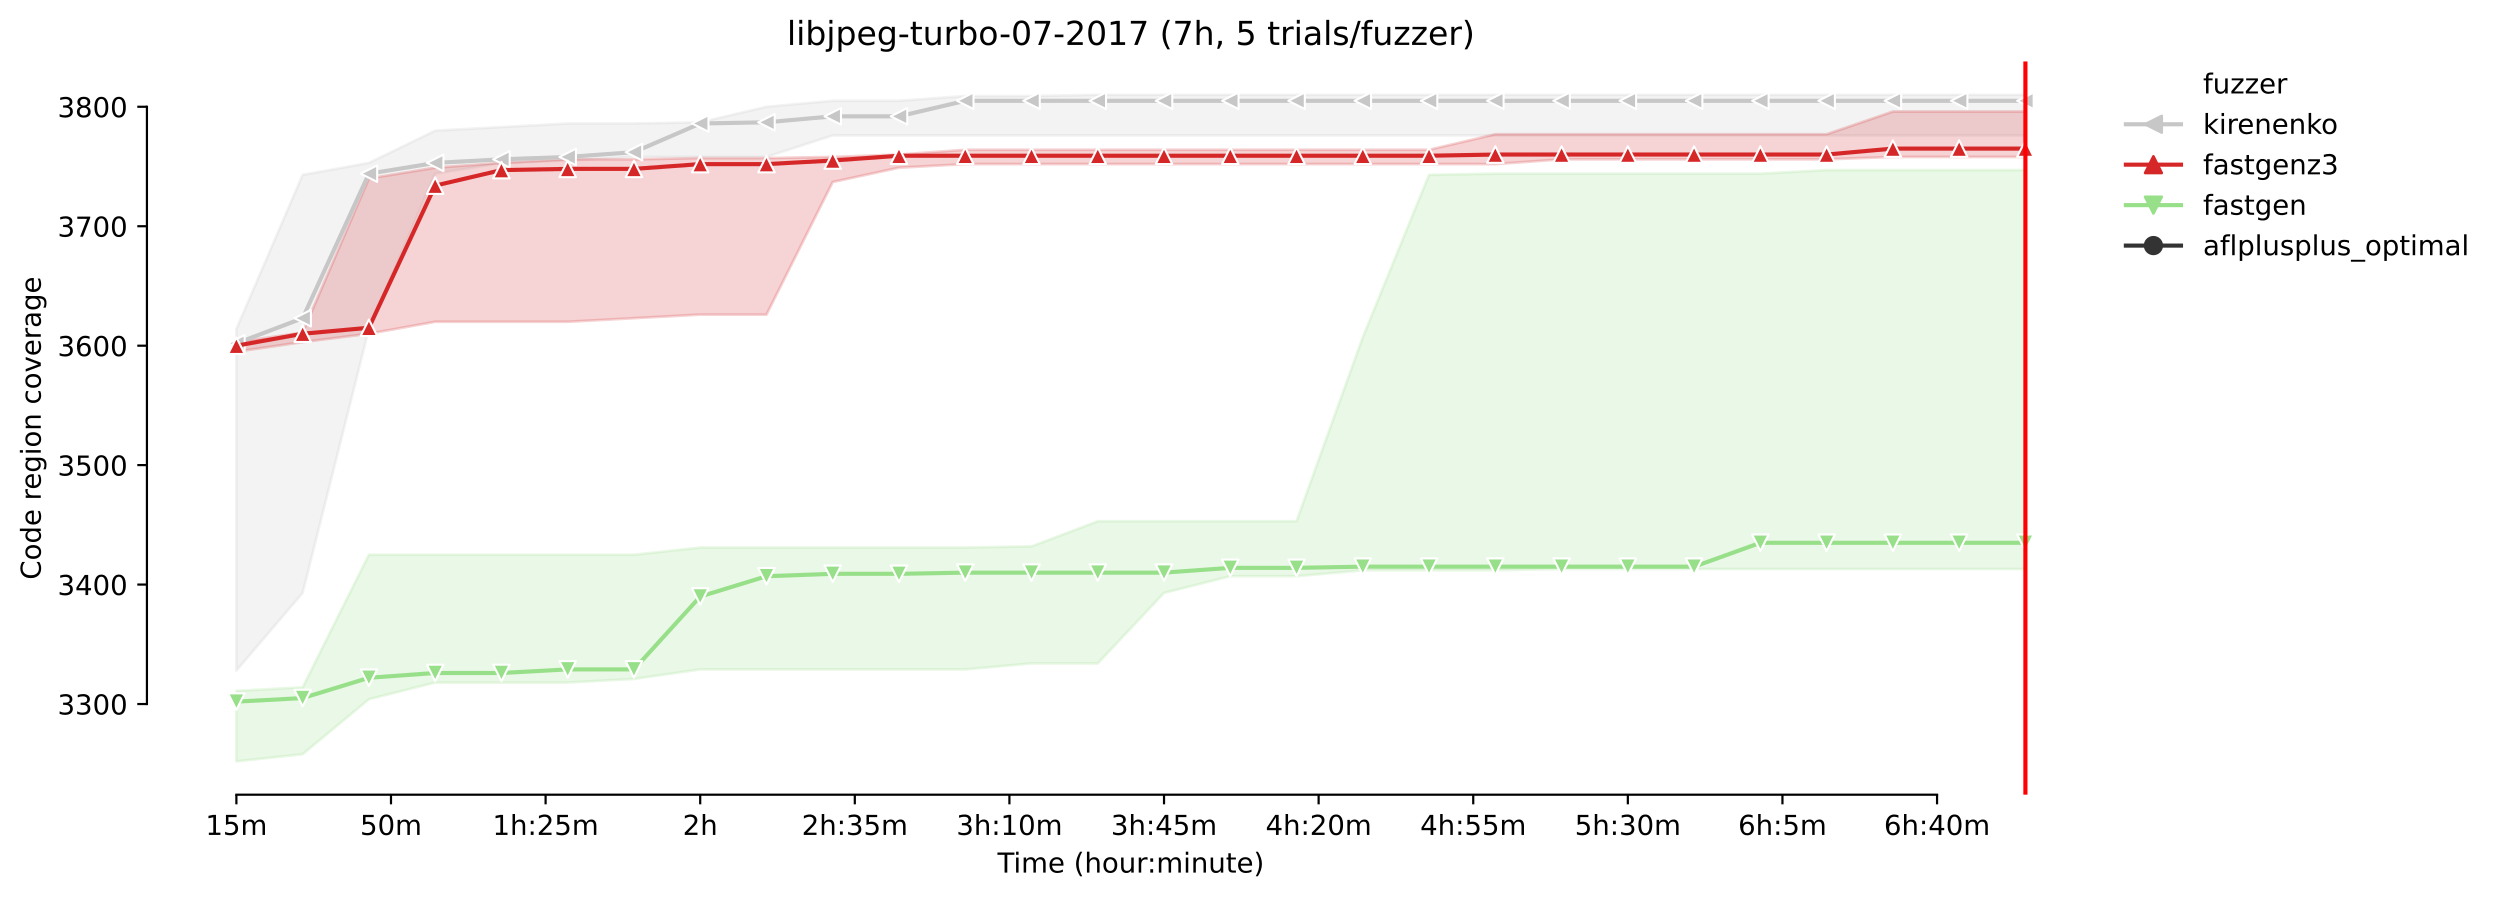 <?xml version="1.0" encoding="utf-8" standalone="no"?>
<!DOCTYPE svg PUBLIC "-//W3C//DTD SVG 1.1//EN"
  "http://www.w3.org/Graphics/SVG/1.1/DTD/svg11.dtd">
<!-- Created with matplotlib (https://matplotlib.org/) -->
<svg height="325.986pt" version="1.1" viewBox="0 0 907.354 325.986" width="907.354pt" xmlns="http://www.w3.org/2000/svg" xmlns:xlink="http://www.w3.org/1999/xlink">
 <defs>
  <style type="text/css">*{stroke-linecap:butt;stroke-linejoin:round;}</style>
 </defs>
 <g id="figure_1">
  <g id="patch_1">
   <path d="M 0 325.986 
L 907.354 325.986 
L 907.354 0 
L 0 0 
z
" style="fill:#ffffff;"/>
  </g>
  <g id="axes_1">
   <g id="patch_2">
    <path d="M 53.328 288.43 
L 767.568 288.43 
L 767.568 22.318 
L 53.328 22.318 
z
" style="fill:#ffffff;"/>
   </g>
   <g id="PolyCollection_1">
    <defs>
     <path d="M 85.794 -206.597 
L 85.794 -82.602 
L 109.842 -110.783 
L 133.891 -206.597 
L 157.939 -262.958 
L 181.988 -266.86 
L 206.036 -267.727 
L 230.084 -269.028 
L 254.133 -269.028 
L 278.181 -269.028 
L 302.23 -276.832 
L 326.278 -276.832 
L 350.327 -276.832 
L 374.375 -276.832 
L 398.424 -276.832 
L 422.472 -276.832 
L 446.521 -276.832 
L 470.569 -276.832 
L 494.618 -276.832 
L 518.666 -276.832 
L 542.715 -276.832 
L 566.763 -276.832 
L 590.812 -276.832 
L 614.86 -276.832 
L 638.909 -276.832 
L 662.957 -276.832 
L 687.006 -276.832 
L 711.054 -276.832 
L 735.103 -276.832 
L 735.103 -291.572 
L 735.103 -291.572 
L 711.054 -291.572 
L 687.006 -291.572 
L 662.957 -291.572 
L 638.909 -291.572 
L 614.86 -291.572 
L 590.812 -291.572 
L 566.763 -291.572 
L 542.715 -291.572 
L 518.666 -291.572 
L 494.618 -291.572 
L 470.569 -291.572 
L 446.521 -291.572 
L 422.472 -291.572 
L 398.424 -291.572 
L 374.375 -291.139 
L 350.327 -291.139 
L 326.278 -289.405 
L 302.23 -289.405 
L 278.181 -287.237 
L 254.133 -281.601 
L 230.084 -281.167 
L 206.036 -281.167 
L 181.988 -279.866 
L 157.939 -278.566 
L 133.891 -266.86 
L 109.842 -262.525 
L 85.794 -206.597 
z
" id="mdf76fdddef" style="stroke:#c7c7c7;stroke-opacity:0.2;"/>
    </defs>
    <g clip-path="url(#pbef07faf6e)">
     <use style="fill:#c7c7c7;fill-opacity:0.2;stroke:#c7c7c7;stroke-opacity:0.2;" x="0" xlink:href="#mdf76fdddef" y="325.986"/>
    </g>
   </g>
   <g id="PolyCollection_2">
    <defs>
     <path d="M 85.794 -201.828 
L 85.794 -198.359 
L 109.842 -201.828 
L 133.891 -204.863 
L 157.939 -209.198 
L 181.988 -209.198 
L 206.036 -209.198 
L 230.084 -210.499 
L 254.133 -211.799 
L 278.181 -211.799 
L 302.23 -259.923 
L 326.278 -265.126 
L 350.327 -266.426 
L 374.375 -266.426 
L 398.424 -266.426 
L 422.472 -266.426 
L 446.521 -266.426 
L 470.569 -266.426 
L 494.618 -266.426 
L 518.666 -266.426 
L 542.715 -266.426 
L 566.763 -268.161 
L 590.812 -268.161 
L 614.86 -268.161 
L 638.909 -268.161 
L 662.957 -268.161 
L 687.006 -269.028 
L 711.054 -269.028 
L 735.103 -269.028 
L 735.103 -285.503 
L 735.103 -285.503 
L 711.054 -285.503 
L 687.006 -285.503 
L 662.957 -277.265 
L 638.909 -277.265 
L 614.86 -277.265 
L 590.812 -277.265 
L 566.763 -277.265 
L 542.715 -277.265 
L 518.666 -271.629 
L 494.618 -271.629 
L 470.569 -271.629 
L 446.521 -271.629 
L 422.472 -271.629 
L 398.424 -271.629 
L 374.375 -271.629 
L 350.327 -271.629 
L 326.278 -269.895 
L 302.23 -269.028 
L 278.181 -268.594 
L 254.133 -268.594 
L 230.084 -268.161 
L 206.036 -268.161 
L 181.988 -266.86 
L 157.939 -265.126 
L 133.891 -261.224 
L 109.842 -205.296 
L 85.794 -201.828 
z
" id="mc3b54c37de" style="stroke:#d62728;stroke-opacity:0.2;"/>
    </defs>
    <g clip-path="url(#pbef07faf6e)">
     <use style="fill:#d62728;fill-opacity:0.2;stroke:#d62728;stroke-opacity:0.2;" x="0" xlink:href="#mc3b54c37de" y="325.986"/>
    </g>
   </g>
   <g id="PolyCollection_3">
    <defs>
     <path d="M 85.794 -75.232 
L 85.794 -49.652 
L 109.842 -52.254 
L 133.891 -72.197 
L 157.939 -78.266 
L 181.988 -78.266 
L 206.036 -78.266 
L 230.084 -79.567 
L 254.133 -83.035 
L 278.181 -83.035 
L 302.23 -83.035 
L 326.278 -83.035 
L 350.327 -83.035 
L 374.375 -85.203 
L 398.424 -85.203 
L 422.472 -110.783 
L 446.521 -116.852 
L 470.569 -116.852 
L 494.618 -119.02 
L 518.666 -119.02 
L 542.715 -119.02 
L 566.763 -119.454 
L 590.812 -119.454 
L 614.86 -119.454 
L 638.909 -119.454 
L 662.957 -119.454 
L 687.006 -119.454 
L 711.054 -119.454 
L 735.103 -119.454 
L 735.103 -264.259 
L 735.103 -264.259 
L 711.054 -264.259 
L 687.006 -264.259 
L 662.957 -264.259 
L 638.909 -262.958 
L 614.86 -262.958 
L 590.812 -262.958 
L 566.763 -262.958 
L 542.715 -262.958 
L 518.666 -262.525 
L 494.618 -203.562 
L 470.569 -136.795 
L 446.521 -136.795 
L 422.472 -136.795 
L 398.424 -136.795 
L 374.375 -127.691 
L 350.327 -127.257 
L 326.278 -127.257 
L 302.23 -127.257 
L 278.181 -127.257 
L 254.133 -127.257 
L 230.084 -124.656 
L 206.036 -124.656 
L 181.988 -124.656 
L 157.939 -124.656 
L 133.891 -124.656 
L 109.842 -76.532 
L 85.794 -75.232 
z
" id="m6118da7857" style="stroke:#98df8a;stroke-opacity:0.2;"/>
    </defs>
    <g clip-path="url(#pbef07faf6e)">
     <use style="fill:#98df8a;fill-opacity:0.2;stroke:#98df8a;stroke-opacity:0.2;" x="0" xlink:href="#m6118da7857" y="325.986"/>
    </g>
   </g>
   <g id="matplotlib.axis_1">
    <g id="xtick_1">
     <g id="line2d_1">
      <defs>
       <path d="M 0 0 
L 0 3.5 
" id="m6e74e47eed" style="stroke:#000000;stroke-width:0.8;"/>
      </defs>
      <g>
       <use style="stroke:#000000;stroke-width:0.8;" x="85.794" xlink:href="#m6e74e47eed" y="288.43"/>
      </g>
     </g>
     <g id="text_1">
      <!-- 15m -->
      <g transform="translate(74.561 303.029)scale(0.1 -0.1)">
       <defs>
        <path d="M 12.406 8.297 
L 28.516 8.297 
L 28.516 63.922 
L 10.984 60.406 
L 10.984 69.391 
L 28.422 72.906 
L 38.281 72.906 
L 38.281 8.297 
L 54.391 8.297 
L 54.391 0 
L 12.406 0 
z
" id="DejaVuSans-49"/>
        <path d="M 10.797 72.906 
L 49.516 72.906 
L 49.516 64.594 
L 19.828 64.594 
L 19.828 46.734 
Q 21.969 47.469 24.109 47.828 
Q 26.266 48.188 28.422 48.188 
Q 40.625 48.188 47.75 41.5 
Q 54.891 34.812 54.891 23.391 
Q 54.891 11.625 47.562 5.094 
Q 40.234 -1.422 26.906 -1.422 
Q 22.312 -1.422 17.547 -0.641 
Q 12.797 0.141 7.719 1.703 
L 7.719 11.625 
Q 12.109 9.234 16.797 8.062 
Q 21.484 6.891 26.703 6.891 
Q 35.156 6.891 40.078 11.328 
Q 45.016 15.766 45.016 23.391 
Q 45.016 31 40.078 35.438 
Q 35.156 39.891 26.703 39.891 
Q 22.75 39.891 18.812 39.016 
Q 14.891 38.141 10.797 36.281 
z
" id="DejaVuSans-53"/>
        <path d="M 52 44.188 
Q 55.375 50.25 60.062 53.125 
Q 64.75 56 71.094 56 
Q 79.641 56 84.281 50.016 
Q 88.922 44.047 88.922 33.016 
L 88.922 0 
L 79.891 0 
L 79.891 32.719 
Q 79.891 40.578 77.094 44.375 
Q 74.312 48.188 68.609 48.188 
Q 61.625 48.188 57.562 43.547 
Q 53.516 38.922 53.516 30.906 
L 53.516 0 
L 44.484 0 
L 44.484 32.719 
Q 44.484 40.625 41.703 44.406 
Q 38.922 48.188 33.109 48.188 
Q 26.219 48.188 22.156 43.531 
Q 18.109 38.875 18.109 30.906 
L 18.109 0 
L 9.078 0 
L 9.078 54.688 
L 18.109 54.688 
L 18.109 46.188 
Q 21.188 51.219 25.484 53.609 
Q 29.781 56 35.688 56 
Q 41.656 56 45.828 52.969 
Q 50 49.953 52 44.188 
z
" id="DejaVuSans-109"/>
       </defs>
       <use xlink:href="#DejaVuSans-49"/>
       <use x="63.623" xlink:href="#DejaVuSans-53"/>
       <use x="127.246" xlink:href="#DejaVuSans-109"/>
      </g>
     </g>
    </g>
    <g id="xtick_2">
     <g id="line2d_2">
      <g>
       <use style="stroke:#000000;stroke-width:0.8;" x="141.907" xlink:href="#m6e74e47eed" y="288.43"/>
      </g>
     </g>
     <g id="text_2">
      <!-- 50m -->
      <g transform="translate(130.674 303.029)scale(0.1 -0.1)">
       <defs>
        <path d="M 31.781 66.406 
Q 24.172 66.406 20.328 58.906 
Q 16.5 51.422 16.5 36.375 
Q 16.5 21.391 20.328 13.891 
Q 24.172 6.391 31.781 6.391 
Q 39.453 6.391 43.281 13.891 
Q 47.125 21.391 47.125 36.375 
Q 47.125 51.422 43.281 58.906 
Q 39.453 66.406 31.781 66.406 
z
M 31.781 74.219 
Q 44.047 74.219 50.516 64.516 
Q 56.984 54.828 56.984 36.375 
Q 56.984 17.969 50.516 8.266 
Q 44.047 -1.422 31.781 -1.422 
Q 19.531 -1.422 13.062 8.266 
Q 6.594 17.969 6.594 36.375 
Q 6.594 54.828 13.062 64.516 
Q 19.531 74.219 31.781 74.219 
z
" id="DejaVuSans-48"/>
       </defs>
       <use xlink:href="#DejaVuSans-53"/>
       <use x="63.623" xlink:href="#DejaVuSans-48"/>
       <use x="127.246" xlink:href="#DejaVuSans-109"/>
      </g>
     </g>
    </g>
    <g id="xtick_3">
     <g id="line2d_3">
      <g>
       <use style="stroke:#000000;stroke-width:0.8;" x="198.02" xlink:href="#m6e74e47eed" y="288.43"/>
      </g>
     </g>
     <g id="text_3">
      <!-- 1h:25m -->
      <g transform="translate(178.753 303.029)scale(0.1 -0.1)">
       <defs>
        <path d="M 54.891 33.016 
L 54.891 0 
L 45.906 0 
L 45.906 32.719 
Q 45.906 40.484 42.875 44.328 
Q 39.844 48.188 33.797 48.188 
Q 26.516 48.188 22.312 43.547 
Q 18.109 38.922 18.109 30.906 
L 18.109 0 
L 9.078 0 
L 9.078 75.984 
L 18.109 75.984 
L 18.109 46.188 
Q 21.344 51.125 25.703 53.562 
Q 30.078 56 35.797 56 
Q 45.219 56 50.047 50.172 
Q 54.891 44.344 54.891 33.016 
z
" id="DejaVuSans-104"/>
        <path d="M 11.719 12.406 
L 22.016 12.406 
L 22.016 0 
L 11.719 0 
z
M 11.719 51.703 
L 22.016 51.703 
L 22.016 39.312 
L 11.719 39.312 
z
" id="DejaVuSans-58"/>
        <path d="M 19.188 8.297 
L 53.609 8.297 
L 53.609 0 
L 7.328 0 
L 7.328 8.297 
Q 12.938 14.109 22.625 23.891 
Q 32.328 33.688 34.812 36.531 
Q 39.547 41.844 41.422 45.531 
Q 43.312 49.219 43.312 52.781 
Q 43.312 58.594 39.234 62.25 
Q 35.156 65.922 28.609 65.922 
Q 23.969 65.922 18.812 64.312 
Q 13.672 62.703 7.812 59.422 
L 7.812 69.391 
Q 13.766 71.781 18.938 73 
Q 24.125 74.219 28.422 74.219 
Q 39.75 74.219 46.484 68.547 
Q 53.219 62.891 53.219 53.422 
Q 53.219 48.922 51.531 44.891 
Q 49.859 40.875 45.406 35.406 
Q 44.188 33.984 37.641 27.219 
Q 31.109 20.453 19.188 8.297 
z
" id="DejaVuSans-50"/>
       </defs>
       <use xlink:href="#DejaVuSans-49"/>
       <use x="63.623" xlink:href="#DejaVuSans-104"/>
       <use x="127.002" xlink:href="#DejaVuSans-58"/>
       <use x="160.693" xlink:href="#DejaVuSans-50"/>
       <use x="224.316" xlink:href="#DejaVuSans-53"/>
       <use x="287.939" xlink:href="#DejaVuSans-109"/>
      </g>
     </g>
    </g>
    <g id="xtick_4">
     <g id="line2d_4">
      <g>
       <use style="stroke:#000000;stroke-width:0.8;" x="254.133" xlink:href="#m6e74e47eed" y="288.43"/>
      </g>
     </g>
     <g id="text_4">
      <!-- 2h -->
      <g transform="translate(247.783 303.029)scale(0.1 -0.1)">
       <use xlink:href="#DejaVuSans-50"/>
       <use x="63.623" xlink:href="#DejaVuSans-104"/>
      </g>
     </g>
    </g>
    <g id="xtick_5">
     <g id="line2d_5">
      <g>
       <use style="stroke:#000000;stroke-width:0.8;" x="310.246" xlink:href="#m6e74e47eed" y="288.43"/>
      </g>
     </g>
     <g id="text_5">
      <!-- 2h:35m -->
      <g transform="translate(290.979 303.029)scale(0.1 -0.1)">
       <defs>
        <path d="M 40.578 39.312 
Q 47.656 37.797 51.625 33 
Q 55.609 28.219 55.609 21.188 
Q 55.609 10.406 48.188 4.484 
Q 40.766 -1.422 27.094 -1.422 
Q 22.516 -1.422 17.656 -0.516 
Q 12.797 0.391 7.625 2.203 
L 7.625 11.719 
Q 11.719 9.328 16.594 8.109 
Q 21.484 6.891 26.812 6.891 
Q 36.078 6.891 40.938 10.547 
Q 45.797 14.203 45.797 21.188 
Q 45.797 27.641 41.281 31.266 
Q 36.766 34.906 28.719 34.906 
L 20.219 34.906 
L 20.219 43.016 
L 29.109 43.016 
Q 36.375 43.016 40.234 45.922 
Q 44.094 48.828 44.094 54.297 
Q 44.094 59.906 40.109 62.906 
Q 36.141 65.922 28.719 65.922 
Q 24.656 65.922 20.016 65.031 
Q 15.375 64.156 9.812 62.312 
L 9.812 71.094 
Q 15.438 72.656 20.344 73.438 
Q 25.25 74.219 29.594 74.219 
Q 40.828 74.219 47.359 69.109 
Q 53.906 64.016 53.906 55.328 
Q 53.906 49.266 50.438 45.094 
Q 46.969 40.922 40.578 39.312 
z
" id="DejaVuSans-51"/>
       </defs>
       <use xlink:href="#DejaVuSans-50"/>
       <use x="63.623" xlink:href="#DejaVuSans-104"/>
       <use x="127.002" xlink:href="#DejaVuSans-58"/>
       <use x="160.693" xlink:href="#DejaVuSans-51"/>
       <use x="224.316" xlink:href="#DejaVuSans-53"/>
       <use x="287.939" xlink:href="#DejaVuSans-109"/>
      </g>
     </g>
    </g>
    <g id="xtick_6">
     <g id="line2d_6">
      <g>
       <use style="stroke:#000000;stroke-width:0.8;" x="366.359" xlink:href="#m6e74e47eed" y="288.43"/>
      </g>
     </g>
     <g id="text_6">
      <!-- 3h:10m -->
      <g transform="translate(347.092 303.029)scale(0.1 -0.1)">
       <use xlink:href="#DejaVuSans-51"/>
       <use x="63.623" xlink:href="#DejaVuSans-104"/>
       <use x="127.002" xlink:href="#DejaVuSans-58"/>
       <use x="160.693" xlink:href="#DejaVuSans-49"/>
       <use x="224.316" xlink:href="#DejaVuSans-48"/>
       <use x="287.939" xlink:href="#DejaVuSans-109"/>
      </g>
     </g>
    </g>
    <g id="xtick_7">
     <g id="line2d_7">
      <g>
       <use style="stroke:#000000;stroke-width:0.8;" x="422.472" xlink:href="#m6e74e47eed" y="288.43"/>
      </g>
     </g>
     <g id="text_7">
      <!-- 3h:45m -->
      <g transform="translate(403.205 303.029)scale(0.1 -0.1)">
       <defs>
        <path d="M 37.797 64.312 
L 12.891 25.391 
L 37.797 25.391 
z
M 35.203 72.906 
L 47.609 72.906 
L 47.609 25.391 
L 58.016 25.391 
L 58.016 17.188 
L 47.609 17.188 
L 47.609 0 
L 37.797 0 
L 37.797 17.188 
L 4.891 17.188 
L 4.891 26.703 
z
" id="DejaVuSans-52"/>
       </defs>
       <use xlink:href="#DejaVuSans-51"/>
       <use x="63.623" xlink:href="#DejaVuSans-104"/>
       <use x="127.002" xlink:href="#DejaVuSans-58"/>
       <use x="160.693" xlink:href="#DejaVuSans-52"/>
       <use x="224.316" xlink:href="#DejaVuSans-53"/>
       <use x="287.939" xlink:href="#DejaVuSans-109"/>
      </g>
     </g>
    </g>
    <g id="xtick_8">
     <g id="line2d_8">
      <g>
       <use style="stroke:#000000;stroke-width:0.8;" x="478.585" xlink:href="#m6e74e47eed" y="288.43"/>
      </g>
     </g>
     <g id="text_8">
      <!-- 4h:20m -->
      <g transform="translate(459.318 303.029)scale(0.1 -0.1)">
       <use xlink:href="#DejaVuSans-52"/>
       <use x="63.623" xlink:href="#DejaVuSans-104"/>
       <use x="127.002" xlink:href="#DejaVuSans-58"/>
       <use x="160.693" xlink:href="#DejaVuSans-50"/>
       <use x="224.316" xlink:href="#DejaVuSans-48"/>
       <use x="287.939" xlink:href="#DejaVuSans-109"/>
      </g>
     </g>
    </g>
    <g id="xtick_9">
     <g id="line2d_9">
      <g>
       <use style="stroke:#000000;stroke-width:0.8;" x="534.699" xlink:href="#m6e74e47eed" y="288.43"/>
      </g>
     </g>
     <g id="text_9">
      <!-- 4h:55m -->
      <g transform="translate(515.431 303.029)scale(0.1 -0.1)">
       <use xlink:href="#DejaVuSans-52"/>
       <use x="63.623" xlink:href="#DejaVuSans-104"/>
       <use x="127.002" xlink:href="#DejaVuSans-58"/>
       <use x="160.693" xlink:href="#DejaVuSans-53"/>
       <use x="224.316" xlink:href="#DejaVuSans-53"/>
       <use x="287.939" xlink:href="#DejaVuSans-109"/>
      </g>
     </g>
    </g>
    <g id="xtick_10">
     <g id="line2d_10">
      <g>
       <use style="stroke:#000000;stroke-width:0.8;" x="590.812" xlink:href="#m6e74e47eed" y="288.43"/>
      </g>
     </g>
     <g id="text_10">
      <!-- 5h:30m -->
      <g transform="translate(571.545 303.029)scale(0.1 -0.1)">
       <use xlink:href="#DejaVuSans-53"/>
       <use x="63.623" xlink:href="#DejaVuSans-104"/>
       <use x="127.002" xlink:href="#DejaVuSans-58"/>
       <use x="160.693" xlink:href="#DejaVuSans-51"/>
       <use x="224.316" xlink:href="#DejaVuSans-48"/>
       <use x="287.939" xlink:href="#DejaVuSans-109"/>
      </g>
     </g>
    </g>
    <g id="xtick_11">
     <g id="line2d_11">
      <g>
       <use style="stroke:#000000;stroke-width:0.8;" x="646.925" xlink:href="#m6e74e47eed" y="288.43"/>
      </g>
     </g>
     <g id="text_11">
      <!-- 6h:5m -->
      <g transform="translate(630.839 303.029)scale(0.1 -0.1)">
       <defs>
        <path d="M 33.016 40.375 
Q 26.375 40.375 22.484 35.828 
Q 18.609 31.297 18.609 23.391 
Q 18.609 15.531 22.484 10.953 
Q 26.375 6.391 33.016 6.391 
Q 39.656 6.391 43.531 10.953 
Q 47.406 15.531 47.406 23.391 
Q 47.406 31.297 43.531 35.828 
Q 39.656 40.375 33.016 40.375 
z
M 52.594 71.297 
L 52.594 62.312 
Q 48.875 64.062 45.094 64.984 
Q 41.312 65.922 37.594 65.922 
Q 27.828 65.922 22.672 59.328 
Q 17.531 52.734 16.797 39.406 
Q 19.672 43.656 24.016 45.922 
Q 28.375 48.188 33.594 48.188 
Q 44.578 48.188 50.953 41.516 
Q 57.328 34.859 57.328 23.391 
Q 57.328 12.156 50.688 5.359 
Q 44.047 -1.422 33.016 -1.422 
Q 20.359 -1.422 13.672 8.266 
Q 6.984 17.969 6.984 36.375 
Q 6.984 53.656 15.188 63.938 
Q 23.391 74.219 37.203 74.219 
Q 40.922 74.219 44.703 73.484 
Q 48.484 72.75 52.594 71.297 
z
" id="DejaVuSans-54"/>
       </defs>
       <use xlink:href="#DejaVuSans-54"/>
       <use x="63.623" xlink:href="#DejaVuSans-104"/>
       <use x="127.002" xlink:href="#DejaVuSans-58"/>
       <use x="160.693" xlink:href="#DejaVuSans-53"/>
       <use x="224.316" xlink:href="#DejaVuSans-109"/>
      </g>
     </g>
    </g>
    <g id="xtick_12">
     <g id="line2d_12">
      <g>
       <use style="stroke:#000000;stroke-width:0.8;" x="703.038" xlink:href="#m6e74e47eed" y="288.43"/>
      </g>
     </g>
     <g id="text_12">
      <!-- 6h:40m -->
      <g transform="translate(683.771 303.029)scale(0.1 -0.1)">
       <use xlink:href="#DejaVuSans-54"/>
       <use x="63.623" xlink:href="#DejaVuSans-104"/>
       <use x="127.002" xlink:href="#DejaVuSans-58"/>
       <use x="160.693" xlink:href="#DejaVuSans-52"/>
       <use x="224.316" xlink:href="#DejaVuSans-48"/>
       <use x="287.939" xlink:href="#DejaVuSans-109"/>
      </g>
     </g>
    </g>
    <g id="text_13">
     <!-- Time (hour:minute) -->
     <g transform="translate(362.041 316.707)scale(0.1 -0.1)">
      <defs>
       <path d="M -0.297 72.906 
L 61.375 72.906 
L 61.375 64.594 
L 35.5 64.594 
L 35.5 0 
L 25.594 0 
L 25.594 64.594 
L -0.297 64.594 
z
" id="DejaVuSans-84"/>
       <path d="M 9.422 54.688 
L 18.406 54.688 
L 18.406 0 
L 9.422 0 
z
M 9.422 75.984 
L 18.406 75.984 
L 18.406 64.594 
L 9.422 64.594 
z
" id="DejaVuSans-105"/>
       <path d="M 56.203 29.594 
L 56.203 25.203 
L 14.891 25.203 
Q 15.484 15.922 20.484 11.062 
Q 25.484 6.203 34.422 6.203 
Q 39.594 6.203 44.453 7.469 
Q 49.312 8.734 54.109 11.281 
L 54.109 2.781 
Q 49.266 0.734 44.188 -0.344 
Q 39.109 -1.422 33.891 -1.422 
Q 20.797 -1.422 13.156 6.188 
Q 5.516 13.812 5.516 26.812 
Q 5.516 40.234 12.766 48.109 
Q 20.016 56 32.328 56 
Q 43.359 56 49.781 48.891 
Q 56.203 41.797 56.203 29.594 
z
M 47.219 32.234 
Q 47.125 39.594 43.094 43.984 
Q 39.062 48.391 32.422 48.391 
Q 24.906 48.391 20.391 44.141 
Q 15.875 39.891 15.188 32.172 
z
" id="DejaVuSans-101"/>
       <path id="DejaVuSans-32"/>
       <path d="M 31 75.875 
Q 24.469 64.656 21.281 53.656 
Q 18.109 42.672 18.109 31.391 
Q 18.109 20.125 21.312 9.062 
Q 24.516 -2 31 -13.188 
L 23.188 -13.188 
Q 15.875 -1.703 12.234 9.375 
Q 8.594 20.453 8.594 31.391 
Q 8.594 42.281 12.203 53.312 
Q 15.828 64.359 23.188 75.875 
z
" id="DejaVuSans-40"/>
       <path d="M 30.609 48.391 
Q 23.391 48.391 19.188 42.75 
Q 14.984 37.109 14.984 27.297 
Q 14.984 17.484 19.156 11.844 
Q 23.344 6.203 30.609 6.203 
Q 37.797 6.203 41.984 11.859 
Q 46.188 17.531 46.188 27.297 
Q 46.188 37.016 41.984 42.703 
Q 37.797 48.391 30.609 48.391 
z
M 30.609 56 
Q 42.328 56 49.016 48.375 
Q 55.719 40.766 55.719 27.297 
Q 55.719 13.875 49.016 6.219 
Q 42.328 -1.422 30.609 -1.422 
Q 18.844 -1.422 12.172 6.219 
Q 5.516 13.875 5.516 27.297 
Q 5.516 40.766 12.172 48.375 
Q 18.844 56 30.609 56 
z
" id="DejaVuSans-111"/>
       <path d="M 8.5 21.578 
L 8.5 54.688 
L 17.484 54.688 
L 17.484 21.922 
Q 17.484 14.156 20.5 10.266 
Q 23.531 6.391 29.594 6.391 
Q 36.859 6.391 41.078 11.031 
Q 45.312 15.672 45.312 23.688 
L 45.312 54.688 
L 54.297 54.688 
L 54.297 0 
L 45.312 0 
L 45.312 8.406 
Q 42.047 3.422 37.719 1 
Q 33.406 -1.422 27.688 -1.422 
Q 18.266 -1.422 13.375 4.438 
Q 8.5 10.297 8.5 21.578 
z
M 31.109 56 
z
" id="DejaVuSans-117"/>
       <path d="M 41.109 46.297 
Q 39.594 47.172 37.812 47.578 
Q 36.031 48 33.891 48 
Q 26.266 48 22.188 43.047 
Q 18.109 38.094 18.109 28.812 
L 18.109 0 
L 9.078 0 
L 9.078 54.688 
L 18.109 54.688 
L 18.109 46.188 
Q 20.953 51.172 25.484 53.578 
Q 30.031 56 36.531 56 
Q 37.453 56 38.578 55.875 
Q 39.703 55.766 41.062 55.516 
z
" id="DejaVuSans-114"/>
       <path d="M 54.891 33.016 
L 54.891 0 
L 45.906 0 
L 45.906 32.719 
Q 45.906 40.484 42.875 44.328 
Q 39.844 48.188 33.797 48.188 
Q 26.516 48.188 22.312 43.547 
Q 18.109 38.922 18.109 30.906 
L 18.109 0 
L 9.078 0 
L 9.078 54.688 
L 18.109 54.688 
L 18.109 46.188 
Q 21.344 51.125 25.703 53.562 
Q 30.078 56 35.797 56 
Q 45.219 56 50.047 50.172 
Q 54.891 44.344 54.891 33.016 
z
" id="DejaVuSans-110"/>
       <path d="M 18.312 70.219 
L 18.312 54.688 
L 36.812 54.688 
L 36.812 47.703 
L 18.312 47.703 
L 18.312 18.016 
Q 18.312 11.328 20.141 9.422 
Q 21.969 7.516 27.594 7.516 
L 36.812 7.516 
L 36.812 0 
L 27.594 0 
Q 17.188 0 13.234 3.875 
Q 9.281 7.766 9.281 18.016 
L 9.281 47.703 
L 2.688 47.703 
L 2.688 54.688 
L 9.281 54.688 
L 9.281 70.219 
z
" id="DejaVuSans-116"/>
       <path d="M 8.016 75.875 
L 15.828 75.875 
Q 23.141 64.359 26.781 53.312 
Q 30.422 42.281 30.422 31.391 
Q 30.422 20.453 26.781 9.375 
Q 23.141 -1.703 15.828 -13.188 
L 8.016 -13.188 
Q 14.5 -2 17.703 9.062 
Q 20.906 20.125 20.906 31.391 
Q 20.906 42.672 17.703 53.656 
Q 14.5 64.656 8.016 75.875 
z
" id="DejaVuSans-41"/>
      </defs>
      <use xlink:href="#DejaVuSans-84"/>
      <use x="57.959" xlink:href="#DejaVuSans-105"/>
      <use x="85.742" xlink:href="#DejaVuSans-109"/>
      <use x="183.154" xlink:href="#DejaVuSans-101"/>
      <use x="244.678" xlink:href="#DejaVuSans-32"/>
      <use x="276.465" xlink:href="#DejaVuSans-40"/>
      <use x="315.479" xlink:href="#DejaVuSans-104"/>
      <use x="378.857" xlink:href="#DejaVuSans-111"/>
      <use x="440.039" xlink:href="#DejaVuSans-117"/>
      <use x="503.418" xlink:href="#DejaVuSans-114"/>
      <use x="542.781" xlink:href="#DejaVuSans-58"/>
      <use x="576.473" xlink:href="#DejaVuSans-109"/>
      <use x="673.885" xlink:href="#DejaVuSans-105"/>
      <use x="701.668" xlink:href="#DejaVuSans-110"/>
      <use x="765.047" xlink:href="#DejaVuSans-117"/>
      <use x="828.426" xlink:href="#DejaVuSans-116"/>
      <use x="867.635" xlink:href="#DejaVuSans-101"/>
      <use x="929.158" xlink:href="#DejaVuSans-41"/>
     </g>
    </g>
   </g>
   <g id="matplotlib.axis_2">
    <g id="ytick_1">
     <g id="line2d_13">
      <defs>
       <path d="M 0 0 
L -3.5 0 
" id="m2b1d3c5f6a" style="stroke:#000000;stroke-width:0.8;"/>
      </defs>
      <g>
       <use style="stroke:#000000;stroke-width:0.8;" x="53.328" xlink:href="#m2b1d3c5f6a" y="255.524"/>
      </g>
     </g>
     <g id="text_14">
      <!-- 3300 -->
      <g transform="translate(20.878 259.323)scale(0.1 -0.1)">
       <use xlink:href="#DejaVuSans-51"/>
       <use x="63.623" xlink:href="#DejaVuSans-51"/>
       <use x="127.246" xlink:href="#DejaVuSans-48"/>
       <use x="190.869" xlink:href="#DejaVuSans-48"/>
      </g>
     </g>
    </g>
    <g id="ytick_2">
     <g id="line2d_14">
      <g>
       <use style="stroke:#000000;stroke-width:0.8;" x="53.328" xlink:href="#m2b1d3c5f6a" y="212.169"/>
      </g>
     </g>
     <g id="text_15">
      <!-- 3400 -->
      <g transform="translate(20.878 215.968)scale(0.1 -0.1)">
       <use xlink:href="#DejaVuSans-51"/>
       <use x="63.623" xlink:href="#DejaVuSans-52"/>
       <use x="127.246" xlink:href="#DejaVuSans-48"/>
       <use x="190.869" xlink:href="#DejaVuSans-48"/>
      </g>
     </g>
    </g>
    <g id="ytick_3">
     <g id="line2d_15">
      <g>
       <use style="stroke:#000000;stroke-width:0.8;" x="53.328" xlink:href="#m2b1d3c5f6a" y="168.814"/>
      </g>
     </g>
     <g id="text_16">
      <!-- 3500 -->
      <g transform="translate(20.878 172.613)scale(0.1 -0.1)">
       <use xlink:href="#DejaVuSans-51"/>
       <use x="63.623" xlink:href="#DejaVuSans-53"/>
       <use x="127.246" xlink:href="#DejaVuSans-48"/>
       <use x="190.869" xlink:href="#DejaVuSans-48"/>
      </g>
     </g>
    </g>
    <g id="ytick_4">
     <g id="line2d_16">
      <g>
       <use style="stroke:#000000;stroke-width:0.8;" x="53.328" xlink:href="#m2b1d3c5f6a" y="125.459"/>
      </g>
     </g>
     <g id="text_17">
      <!-- 3600 -->
      <g transform="translate(20.878 129.259)scale(0.1 -0.1)">
       <use xlink:href="#DejaVuSans-51"/>
       <use x="63.623" xlink:href="#DejaVuSans-54"/>
       <use x="127.246" xlink:href="#DejaVuSans-48"/>
       <use x="190.869" xlink:href="#DejaVuSans-48"/>
      </g>
     </g>
    </g>
    <g id="ytick_5">
     <g id="line2d_17">
      <g>
       <use style="stroke:#000000;stroke-width:0.8;" x="53.328" xlink:href="#m2b1d3c5f6a" y="82.104"/>
      </g>
     </g>
     <g id="text_18">
      <!-- 3700 -->
      <g transform="translate(20.878 85.904)scale(0.1 -0.1)">
       <defs>
        <path d="M 8.203 72.906 
L 55.078 72.906 
L 55.078 68.703 
L 28.609 0 
L 18.312 0 
L 43.219 64.594 
L 8.203 64.594 
z
" id="DejaVuSans-55"/>
       </defs>
       <use xlink:href="#DejaVuSans-51"/>
       <use x="63.623" xlink:href="#DejaVuSans-55"/>
       <use x="127.246" xlink:href="#DejaVuSans-48"/>
       <use x="190.869" xlink:href="#DejaVuSans-48"/>
      </g>
     </g>
    </g>
    <g id="ytick_6">
     <g id="line2d_18">
      <g>
       <use style="stroke:#000000;stroke-width:0.8;" x="53.328" xlink:href="#m2b1d3c5f6a" y="38.75"/>
      </g>
     </g>
     <g id="text_19">
      <!-- 3800 -->
      <g transform="translate(20.878 42.549)scale(0.1 -0.1)">
       <defs>
        <path d="M 31.781 34.625 
Q 24.75 34.625 20.719 30.859 
Q 16.703 27.094 16.703 20.516 
Q 16.703 13.922 20.719 10.156 
Q 24.75 6.391 31.781 6.391 
Q 38.812 6.391 42.859 10.172 
Q 46.922 13.969 46.922 20.516 
Q 46.922 27.094 42.891 30.859 
Q 38.875 34.625 31.781 34.625 
z
M 21.922 38.812 
Q 15.578 40.375 12.031 44.719 
Q 8.5 49.078 8.5 55.328 
Q 8.5 64.062 14.719 69.141 
Q 20.953 74.219 31.781 74.219 
Q 42.672 74.219 48.875 69.141 
Q 55.078 64.062 55.078 55.328 
Q 55.078 49.078 51.531 44.719 
Q 48 40.375 41.703 38.812 
Q 48.828 37.156 52.797 32.312 
Q 56.781 27.484 56.781 20.516 
Q 56.781 9.906 50.312 4.234 
Q 43.844 -1.422 31.781 -1.422 
Q 19.734 -1.422 13.25 4.234 
Q 6.781 9.906 6.781 20.516 
Q 6.781 27.484 10.781 32.312 
Q 14.797 37.156 21.922 38.812 
z
M 18.312 54.391 
Q 18.312 48.734 21.844 45.562 
Q 25.391 42.391 31.781 42.391 
Q 38.141 42.391 41.719 45.562 
Q 45.312 48.734 45.312 54.391 
Q 45.312 60.062 41.719 63.234 
Q 38.141 66.406 31.781 66.406 
Q 25.391 66.406 21.844 63.234 
Q 18.312 60.062 18.312 54.391 
z
" id="DejaVuSans-56"/>
       </defs>
       <use xlink:href="#DejaVuSans-51"/>
       <use x="63.623" xlink:href="#DejaVuSans-56"/>
       <use x="127.246" xlink:href="#DejaVuSans-48"/>
       <use x="190.869" xlink:href="#DejaVuSans-48"/>
      </g>
     </g>
    </g>
    <g id="text_20">
     <!-- Code region coverage -->
     <g transform="translate(14.798 210.38)rotate(-90)scale(0.1 -0.1)">
      <defs>
       <path d="M 64.406 67.281 
L 64.406 56.891 
Q 59.422 61.531 53.781 63.812 
Q 48.141 66.109 41.797 66.109 
Q 29.297 66.109 22.656 58.469 
Q 16.016 50.828 16.016 36.375 
Q 16.016 21.969 22.656 14.328 
Q 29.297 6.688 41.797 6.688 
Q 48.141 6.688 53.781 8.984 
Q 59.422 11.281 64.406 15.922 
L 64.406 5.609 
Q 59.234 2.094 53.438 0.328 
Q 47.656 -1.422 41.219 -1.422 
Q 24.656 -1.422 15.125 8.703 
Q 5.609 18.844 5.609 36.375 
Q 5.609 53.953 15.125 64.078 
Q 24.656 74.219 41.219 74.219 
Q 47.75 74.219 53.531 72.484 
Q 59.328 70.75 64.406 67.281 
z
" id="DejaVuSans-67"/>
       <path d="M 45.406 46.391 
L 45.406 75.984 
L 54.391 75.984 
L 54.391 0 
L 45.406 0 
L 45.406 8.203 
Q 42.578 3.328 38.25 0.953 
Q 33.938 -1.422 27.875 -1.422 
Q 17.969 -1.422 11.734 6.484 
Q 5.516 14.406 5.516 27.297 
Q 5.516 40.188 11.734 48.094 
Q 17.969 56 27.875 56 
Q 33.938 56 38.25 53.625 
Q 42.578 51.266 45.406 46.391 
z
M 14.797 27.297 
Q 14.797 17.391 18.875 11.75 
Q 22.953 6.109 30.078 6.109 
Q 37.203 6.109 41.297 11.75 
Q 45.406 17.391 45.406 27.297 
Q 45.406 37.203 41.297 42.844 
Q 37.203 48.484 30.078 48.484 
Q 22.953 48.484 18.875 42.844 
Q 14.797 37.203 14.797 27.297 
z
" id="DejaVuSans-100"/>
       <path d="M 45.406 27.984 
Q 45.406 37.75 41.375 43.109 
Q 37.359 48.484 30.078 48.484 
Q 22.859 48.484 18.828 43.109 
Q 14.797 37.75 14.797 27.984 
Q 14.797 18.266 18.828 12.891 
Q 22.859 7.516 30.078 7.516 
Q 37.359 7.516 41.375 12.891 
Q 45.406 18.266 45.406 27.984 
z
M 54.391 6.781 
Q 54.391 -7.172 48.188 -13.984 
Q 42 -20.797 29.203 -20.797 
Q 24.469 -20.797 20.266 -20.094 
Q 16.062 -19.391 12.109 -17.922 
L 12.109 -9.188 
Q 16.062 -11.328 19.922 -12.344 
Q 23.781 -13.375 27.781 -13.375 
Q 36.625 -13.375 41.016 -8.766 
Q 45.406 -4.156 45.406 5.172 
L 45.406 9.625 
Q 42.625 4.781 38.281 2.391 
Q 33.938 0 27.875 0 
Q 17.828 0 11.672 7.656 
Q 5.516 15.328 5.516 27.984 
Q 5.516 40.672 11.672 48.328 
Q 17.828 56 27.875 56 
Q 33.938 56 38.281 53.609 
Q 42.625 51.219 45.406 46.391 
L 45.406 54.688 
L 54.391 54.688 
z
" id="DejaVuSans-103"/>
       <path d="M 48.781 52.594 
L 48.781 44.188 
Q 44.969 46.297 41.141 47.344 
Q 37.312 48.391 33.406 48.391 
Q 24.656 48.391 19.812 42.844 
Q 14.984 37.312 14.984 27.297 
Q 14.984 17.281 19.812 11.734 
Q 24.656 6.203 33.406 6.203 
Q 37.312 6.203 41.141 7.25 
Q 44.969 8.297 48.781 10.406 
L 48.781 2.094 
Q 45.016 0.344 40.984 -0.531 
Q 36.969 -1.422 32.422 -1.422 
Q 20.062 -1.422 12.781 6.344 
Q 5.516 14.109 5.516 27.297 
Q 5.516 40.672 12.859 48.328 
Q 20.219 56 33.016 56 
Q 37.156 56 41.109 55.141 
Q 45.062 54.297 48.781 52.594 
z
" id="DejaVuSans-99"/>
       <path d="M 2.984 54.688 
L 12.5 54.688 
L 29.594 8.797 
L 46.688 54.688 
L 56.203 54.688 
L 35.688 0 
L 23.484 0 
z
" id="DejaVuSans-118"/>
       <path d="M 34.281 27.484 
Q 23.391 27.484 19.188 25 
Q 14.984 22.516 14.984 16.5 
Q 14.984 11.719 18.141 8.906 
Q 21.297 6.109 26.703 6.109 
Q 34.188 6.109 38.703 11.406 
Q 43.219 16.703 43.219 25.484 
L 43.219 27.484 
z
M 52.203 31.203 
L 52.203 0 
L 43.219 0 
L 43.219 8.297 
Q 40.141 3.328 35.547 0.953 
Q 30.953 -1.422 24.312 -1.422 
Q 15.922 -1.422 10.953 3.297 
Q 6 8.016 6 15.922 
Q 6 25.141 12.172 29.828 
Q 18.359 34.516 30.609 34.516 
L 43.219 34.516 
L 43.219 35.406 
Q 43.219 41.609 39.141 45 
Q 35.062 48.391 27.688 48.391 
Q 23 48.391 18.547 47.266 
Q 14.109 46.141 10.016 43.891 
L 10.016 52.203 
Q 14.938 54.109 19.578 55.047 
Q 24.219 56 28.609 56 
Q 40.484 56 46.344 49.844 
Q 52.203 43.703 52.203 31.203 
z
" id="DejaVuSans-97"/>
      </defs>
      <use xlink:href="#DejaVuSans-67"/>
      <use x="69.824" xlink:href="#DejaVuSans-111"/>
      <use x="131.006" xlink:href="#DejaVuSans-100"/>
      <use x="194.482" xlink:href="#DejaVuSans-101"/>
      <use x="256.006" xlink:href="#DejaVuSans-32"/>
      <use x="287.793" xlink:href="#DejaVuSans-114"/>
      <use x="326.656" xlink:href="#DejaVuSans-101"/>
      <use x="388.18" xlink:href="#DejaVuSans-103"/>
      <use x="451.656" xlink:href="#DejaVuSans-105"/>
      <use x="479.439" xlink:href="#DejaVuSans-111"/>
      <use x="540.621" xlink:href="#DejaVuSans-110"/>
      <use x="604" xlink:href="#DejaVuSans-32"/>
      <use x="635.787" xlink:href="#DejaVuSans-99"/>
      <use x="690.768" xlink:href="#DejaVuSans-111"/>
      <use x="751.949" xlink:href="#DejaVuSans-118"/>
      <use x="811.129" xlink:href="#DejaVuSans-101"/>
      <use x="872.652" xlink:href="#DejaVuSans-114"/>
      <use x="913.766" xlink:href="#DejaVuSans-97"/>
      <use x="975.045" xlink:href="#DejaVuSans-103"/>
      <use x="1038.521" xlink:href="#DejaVuSans-101"/>
     </g>
    </g>
   </g>
   <g id="line2d_19">
    <path clip-path="url(#pbef07faf6e)" d="M 85.794 124.592 
L 109.842 115.488 
L 133.891 63.028 
L 157.939 59.126 
L 181.988 57.826 
L 206.036 56.959 
L 230.084 55.224 
L 254.133 44.819 
L 278.181 44.386 
L 302.23 42.218 
L 326.278 42.218 
L 350.327 36.582 
L 374.375 36.582 
L 398.424 36.582 
L 422.472 36.582 
L 446.521 36.582 
L 470.569 36.582 
L 494.618 36.582 
L 518.666 36.582 
L 542.715 36.582 
L 566.763 36.582 
L 590.812 36.582 
L 614.86 36.582 
L 638.909 36.582 
L 662.957 36.582 
L 687.006 36.582 
L 711.054 36.582 
L 735.103 36.582 
" style="fill:none;stroke:#c7c7c7;stroke-linecap:square;stroke-width:1.5;"/>
    <defs>
     <path d="M -3 -0 
L 3 3 
L 3 -3 
z
" id="m3e7a4243e0" style="stroke:#ffffff;stroke-linejoin:miter;stroke-width:0.75;"/>
    </defs>
    <g clip-path="url(#pbef07faf6e)">
     <use style="fill:#c7c7c7;stroke:#ffffff;stroke-linejoin:miter;stroke-width:0.75;" x="85.794" xlink:href="#m3e7a4243e0" y="124.592"/>
     <use style="fill:#c7c7c7;stroke:#ffffff;stroke-linejoin:miter;stroke-width:0.75;" x="109.842" xlink:href="#m3e7a4243e0" y="115.488"/>
     <use style="fill:#c7c7c7;stroke:#ffffff;stroke-linejoin:miter;stroke-width:0.75;" x="133.891" xlink:href="#m3e7a4243e0" y="63.028"/>
     <use style="fill:#c7c7c7;stroke:#ffffff;stroke-linejoin:miter;stroke-width:0.75;" x="157.939" xlink:href="#m3e7a4243e0" y="59.126"/>
     <use style="fill:#c7c7c7;stroke:#ffffff;stroke-linejoin:miter;stroke-width:0.75;" x="181.988" xlink:href="#m3e7a4243e0" y="57.826"/>
     <use style="fill:#c7c7c7;stroke:#ffffff;stroke-linejoin:miter;stroke-width:0.75;" x="206.036" xlink:href="#m3e7a4243e0" y="56.959"/>
     <use style="fill:#c7c7c7;stroke:#ffffff;stroke-linejoin:miter;stroke-width:0.75;" x="230.084" xlink:href="#m3e7a4243e0" y="55.224"/>
     <use style="fill:#c7c7c7;stroke:#ffffff;stroke-linejoin:miter;stroke-width:0.75;" x="254.133" xlink:href="#m3e7a4243e0" y="44.819"/>
     <use style="fill:#c7c7c7;stroke:#ffffff;stroke-linejoin:miter;stroke-width:0.75;" x="278.181" xlink:href="#m3e7a4243e0" y="44.386"/>
     <use style="fill:#c7c7c7;stroke:#ffffff;stroke-linejoin:miter;stroke-width:0.75;" x="302.23" xlink:href="#m3e7a4243e0" y="42.218"/>
     <use style="fill:#c7c7c7;stroke:#ffffff;stroke-linejoin:miter;stroke-width:0.75;" x="326.278" xlink:href="#m3e7a4243e0" y="42.218"/>
     <use style="fill:#c7c7c7;stroke:#ffffff;stroke-linejoin:miter;stroke-width:0.75;" x="350.327" xlink:href="#m3e7a4243e0" y="36.582"/>
     <use style="fill:#c7c7c7;stroke:#ffffff;stroke-linejoin:miter;stroke-width:0.75;" x="374.375" xlink:href="#m3e7a4243e0" y="36.582"/>
     <use style="fill:#c7c7c7;stroke:#ffffff;stroke-linejoin:miter;stroke-width:0.75;" x="398.424" xlink:href="#m3e7a4243e0" y="36.582"/>
     <use style="fill:#c7c7c7;stroke:#ffffff;stroke-linejoin:miter;stroke-width:0.75;" x="422.472" xlink:href="#m3e7a4243e0" y="36.582"/>
     <use style="fill:#c7c7c7;stroke:#ffffff;stroke-linejoin:miter;stroke-width:0.75;" x="446.521" xlink:href="#m3e7a4243e0" y="36.582"/>
     <use style="fill:#c7c7c7;stroke:#ffffff;stroke-linejoin:miter;stroke-width:0.75;" x="470.569" xlink:href="#m3e7a4243e0" y="36.582"/>
     <use style="fill:#c7c7c7;stroke:#ffffff;stroke-linejoin:miter;stroke-width:0.75;" x="494.618" xlink:href="#m3e7a4243e0" y="36.582"/>
     <use style="fill:#c7c7c7;stroke:#ffffff;stroke-linejoin:miter;stroke-width:0.75;" x="518.666" xlink:href="#m3e7a4243e0" y="36.582"/>
     <use style="fill:#c7c7c7;stroke:#ffffff;stroke-linejoin:miter;stroke-width:0.75;" x="542.715" xlink:href="#m3e7a4243e0" y="36.582"/>
     <use style="fill:#c7c7c7;stroke:#ffffff;stroke-linejoin:miter;stroke-width:0.75;" x="566.763" xlink:href="#m3e7a4243e0" y="36.582"/>
     <use style="fill:#c7c7c7;stroke:#ffffff;stroke-linejoin:miter;stroke-width:0.75;" x="590.812" xlink:href="#m3e7a4243e0" y="36.582"/>
     <use style="fill:#c7c7c7;stroke:#ffffff;stroke-linejoin:miter;stroke-width:0.75;" x="614.86" xlink:href="#m3e7a4243e0" y="36.582"/>
     <use style="fill:#c7c7c7;stroke:#ffffff;stroke-linejoin:miter;stroke-width:0.75;" x="638.909" xlink:href="#m3e7a4243e0" y="36.582"/>
     <use style="fill:#c7c7c7;stroke:#ffffff;stroke-linejoin:miter;stroke-width:0.75;" x="662.957" xlink:href="#m3e7a4243e0" y="36.582"/>
     <use style="fill:#c7c7c7;stroke:#ffffff;stroke-linejoin:miter;stroke-width:0.75;" x="687.006" xlink:href="#m3e7a4243e0" y="36.582"/>
     <use style="fill:#c7c7c7;stroke:#ffffff;stroke-linejoin:miter;stroke-width:0.75;" x="711.054" xlink:href="#m3e7a4243e0" y="36.582"/>
     <use style="fill:#c7c7c7;stroke:#ffffff;stroke-linejoin:miter;stroke-width:0.75;" x="735.103" xlink:href="#m3e7a4243e0" y="36.582"/>
    </g>
   </g>
   <g id="line2d_20">
    <path clip-path="url(#pbef07faf6e)" d="M 85.794 125.459 
L 109.842 121.124 
L 133.891 118.956 
L 157.939 67.364 
L 181.988 61.728 
L 206.036 61.294 
L 230.084 61.294 
L 254.133 59.56 
L 278.181 59.56 
L 302.23 58.259 
L 326.278 56.525 
L 350.327 56.525 
L 374.375 56.525 
L 398.424 56.525 
L 422.472 56.525 
L 446.521 56.525 
L 470.569 56.525 
L 494.618 56.525 
L 518.666 56.525 
L 542.715 56.092 
L 566.763 56.092 
L 590.812 56.092 
L 614.86 56.092 
L 638.909 56.092 
L 662.957 56.092 
L 687.006 53.924 
L 711.054 53.924 
L 735.103 53.924 
" style="fill:none;stroke:#d62728;stroke-linecap:square;stroke-width:1.5;"/>
    <defs>
     <path d="M 0 -3 
L -3 3 
L 3 3 
z
" id="mc37be8f6f0" style="stroke:#ffffff;stroke-linejoin:miter;stroke-width:0.75;"/>
    </defs>
    <g clip-path="url(#pbef07faf6e)">
     <use style="fill:#d62728;stroke:#ffffff;stroke-linejoin:miter;stroke-width:0.75;" x="85.794" xlink:href="#mc37be8f6f0" y="125.459"/>
     <use style="fill:#d62728;stroke:#ffffff;stroke-linejoin:miter;stroke-width:0.75;" x="109.842" xlink:href="#mc37be8f6f0" y="121.124"/>
     <use style="fill:#d62728;stroke:#ffffff;stroke-linejoin:miter;stroke-width:0.75;" x="133.891" xlink:href="#mc37be8f6f0" y="118.956"/>
     <use style="fill:#d62728;stroke:#ffffff;stroke-linejoin:miter;stroke-width:0.75;" x="157.939" xlink:href="#mc37be8f6f0" y="67.364"/>
     <use style="fill:#d62728;stroke:#ffffff;stroke-linejoin:miter;stroke-width:0.75;" x="181.988" xlink:href="#mc37be8f6f0" y="61.728"/>
     <use style="fill:#d62728;stroke:#ffffff;stroke-linejoin:miter;stroke-width:0.75;" x="206.036" xlink:href="#mc37be8f6f0" y="61.294"/>
     <use style="fill:#d62728;stroke:#ffffff;stroke-linejoin:miter;stroke-width:0.75;" x="230.084" xlink:href="#mc37be8f6f0" y="61.294"/>
     <use style="fill:#d62728;stroke:#ffffff;stroke-linejoin:miter;stroke-width:0.75;" x="254.133" xlink:href="#mc37be8f6f0" y="59.56"/>
     <use style="fill:#d62728;stroke:#ffffff;stroke-linejoin:miter;stroke-width:0.75;" x="278.181" xlink:href="#mc37be8f6f0" y="59.56"/>
     <use style="fill:#d62728;stroke:#ffffff;stroke-linejoin:miter;stroke-width:0.75;" x="302.23" xlink:href="#mc37be8f6f0" y="58.259"/>
     <use style="fill:#d62728;stroke:#ffffff;stroke-linejoin:miter;stroke-width:0.75;" x="326.278" xlink:href="#mc37be8f6f0" y="56.525"/>
     <use style="fill:#d62728;stroke:#ffffff;stroke-linejoin:miter;stroke-width:0.75;" x="350.327" xlink:href="#mc37be8f6f0" y="56.525"/>
     <use style="fill:#d62728;stroke:#ffffff;stroke-linejoin:miter;stroke-width:0.75;" x="374.375" xlink:href="#mc37be8f6f0" y="56.525"/>
     <use style="fill:#d62728;stroke:#ffffff;stroke-linejoin:miter;stroke-width:0.75;" x="398.424" xlink:href="#mc37be8f6f0" y="56.525"/>
     <use style="fill:#d62728;stroke:#ffffff;stroke-linejoin:miter;stroke-width:0.75;" x="422.472" xlink:href="#mc37be8f6f0" y="56.525"/>
     <use style="fill:#d62728;stroke:#ffffff;stroke-linejoin:miter;stroke-width:0.75;" x="446.521" xlink:href="#mc37be8f6f0" y="56.525"/>
     <use style="fill:#d62728;stroke:#ffffff;stroke-linejoin:miter;stroke-width:0.75;" x="470.569" xlink:href="#mc37be8f6f0" y="56.525"/>
     <use style="fill:#d62728;stroke:#ffffff;stroke-linejoin:miter;stroke-width:0.75;" x="494.618" xlink:href="#mc37be8f6f0" y="56.525"/>
     <use style="fill:#d62728;stroke:#ffffff;stroke-linejoin:miter;stroke-width:0.75;" x="518.666" xlink:href="#mc37be8f6f0" y="56.525"/>
     <use style="fill:#d62728;stroke:#ffffff;stroke-linejoin:miter;stroke-width:0.75;" x="542.715" xlink:href="#mc37be8f6f0" y="56.092"/>
     <use style="fill:#d62728;stroke:#ffffff;stroke-linejoin:miter;stroke-width:0.75;" x="566.763" xlink:href="#mc37be8f6f0" y="56.092"/>
     <use style="fill:#d62728;stroke:#ffffff;stroke-linejoin:miter;stroke-width:0.75;" x="590.812" xlink:href="#mc37be8f6f0" y="56.092"/>
     <use style="fill:#d62728;stroke:#ffffff;stroke-linejoin:miter;stroke-width:0.75;" x="614.86" xlink:href="#mc37be8f6f0" y="56.092"/>
     <use style="fill:#d62728;stroke:#ffffff;stroke-linejoin:miter;stroke-width:0.75;" x="638.909" xlink:href="#mc37be8f6f0" y="56.092"/>
     <use style="fill:#d62728;stroke:#ffffff;stroke-linejoin:miter;stroke-width:0.75;" x="662.957" xlink:href="#mc37be8f6f0" y="56.092"/>
     <use style="fill:#d62728;stroke:#ffffff;stroke-linejoin:miter;stroke-width:0.75;" x="687.006" xlink:href="#mc37be8f6f0" y="53.924"/>
     <use style="fill:#d62728;stroke:#ffffff;stroke-linejoin:miter;stroke-width:0.75;" x="711.054" xlink:href="#mc37be8f6f0" y="53.924"/>
     <use style="fill:#d62728;stroke:#ffffff;stroke-linejoin:miter;stroke-width:0.75;" x="735.103" xlink:href="#mc37be8f6f0" y="53.924"/>
    </g>
   </g>
   <g id="line2d_21">
    <path clip-path="url(#pbef07faf6e)" d="M 85.794 254.657 
L 109.842 253.356 
L 133.891 245.986 
L 157.939 244.252 
L 181.988 244.252 
L 206.036 242.951 
L 230.084 242.951 
L 254.133 216.504 
L 278.181 209.134 
L 302.23 208.267 
L 326.278 208.267 
L 350.327 207.833 
L 374.375 207.833 
L 398.424 207.833 
L 422.472 207.833 
L 446.521 206.099 
L 470.569 206.099 
L 494.618 205.666 
L 518.666 205.666 
L 542.715 205.666 
L 566.763 205.666 
L 590.812 205.666 
L 614.86 205.666 
L 638.909 196.995 
L 662.957 196.995 
L 687.006 196.995 
L 711.054 196.995 
L 735.103 196.995 
" style="fill:none;stroke:#98df8a;stroke-linecap:square;stroke-width:1.5;"/>
    <defs>
     <path d="M -0 3 
L 3 -3 
L -3 -3 
z
" id="m7f960eb3e8" style="stroke:#ffffff;stroke-linejoin:miter;stroke-width:0.75;"/>
    </defs>
    <g clip-path="url(#pbef07faf6e)">
     <use style="fill:#98df8a;stroke:#ffffff;stroke-linejoin:miter;stroke-width:0.75;" x="85.794" xlink:href="#m7f960eb3e8" y="254.657"/>
     <use style="fill:#98df8a;stroke:#ffffff;stroke-linejoin:miter;stroke-width:0.75;" x="109.842" xlink:href="#m7f960eb3e8" y="253.356"/>
     <use style="fill:#98df8a;stroke:#ffffff;stroke-linejoin:miter;stroke-width:0.75;" x="133.891" xlink:href="#m7f960eb3e8" y="245.986"/>
     <use style="fill:#98df8a;stroke:#ffffff;stroke-linejoin:miter;stroke-width:0.75;" x="157.939" xlink:href="#m7f960eb3e8" y="244.252"/>
     <use style="fill:#98df8a;stroke:#ffffff;stroke-linejoin:miter;stroke-width:0.75;" x="181.988" xlink:href="#m7f960eb3e8" y="244.252"/>
     <use style="fill:#98df8a;stroke:#ffffff;stroke-linejoin:miter;stroke-width:0.75;" x="206.036" xlink:href="#m7f960eb3e8" y="242.951"/>
     <use style="fill:#98df8a;stroke:#ffffff;stroke-linejoin:miter;stroke-width:0.75;" x="230.084" xlink:href="#m7f960eb3e8" y="242.951"/>
     <use style="fill:#98df8a;stroke:#ffffff;stroke-linejoin:miter;stroke-width:0.75;" x="254.133" xlink:href="#m7f960eb3e8" y="216.504"/>
     <use style="fill:#98df8a;stroke:#ffffff;stroke-linejoin:miter;stroke-width:0.75;" x="278.181" xlink:href="#m7f960eb3e8" y="209.134"/>
     <use style="fill:#98df8a;stroke:#ffffff;stroke-linejoin:miter;stroke-width:0.75;" x="302.23" xlink:href="#m7f960eb3e8" y="208.267"/>
     <use style="fill:#98df8a;stroke:#ffffff;stroke-linejoin:miter;stroke-width:0.75;" x="326.278" xlink:href="#m7f960eb3e8" y="208.267"/>
     <use style="fill:#98df8a;stroke:#ffffff;stroke-linejoin:miter;stroke-width:0.75;" x="350.327" xlink:href="#m7f960eb3e8" y="207.833"/>
     <use style="fill:#98df8a;stroke:#ffffff;stroke-linejoin:miter;stroke-width:0.75;" x="374.375" xlink:href="#m7f960eb3e8" y="207.833"/>
     <use style="fill:#98df8a;stroke:#ffffff;stroke-linejoin:miter;stroke-width:0.75;" x="398.424" xlink:href="#m7f960eb3e8" y="207.833"/>
     <use style="fill:#98df8a;stroke:#ffffff;stroke-linejoin:miter;stroke-width:0.75;" x="422.472" xlink:href="#m7f960eb3e8" y="207.833"/>
     <use style="fill:#98df8a;stroke:#ffffff;stroke-linejoin:miter;stroke-width:0.75;" x="446.521" xlink:href="#m7f960eb3e8" y="206.099"/>
     <use style="fill:#98df8a;stroke:#ffffff;stroke-linejoin:miter;stroke-width:0.75;" x="470.569" xlink:href="#m7f960eb3e8" y="206.099"/>
     <use style="fill:#98df8a;stroke:#ffffff;stroke-linejoin:miter;stroke-width:0.75;" x="494.618" xlink:href="#m7f960eb3e8" y="205.666"/>
     <use style="fill:#98df8a;stroke:#ffffff;stroke-linejoin:miter;stroke-width:0.75;" x="518.666" xlink:href="#m7f960eb3e8" y="205.666"/>
     <use style="fill:#98df8a;stroke:#ffffff;stroke-linejoin:miter;stroke-width:0.75;" x="542.715" xlink:href="#m7f960eb3e8" y="205.666"/>
     <use style="fill:#98df8a;stroke:#ffffff;stroke-linejoin:miter;stroke-width:0.75;" x="566.763" xlink:href="#m7f960eb3e8" y="205.666"/>
     <use style="fill:#98df8a;stroke:#ffffff;stroke-linejoin:miter;stroke-width:0.75;" x="590.812" xlink:href="#m7f960eb3e8" y="205.666"/>
     <use style="fill:#98df8a;stroke:#ffffff;stroke-linejoin:miter;stroke-width:0.75;" x="614.86" xlink:href="#m7f960eb3e8" y="205.666"/>
     <use style="fill:#98df8a;stroke:#ffffff;stroke-linejoin:miter;stroke-width:0.75;" x="638.909" xlink:href="#m7f960eb3e8" y="196.995"/>
     <use style="fill:#98df8a;stroke:#ffffff;stroke-linejoin:miter;stroke-width:0.75;" x="662.957" xlink:href="#m7f960eb3e8" y="196.995"/>
     <use style="fill:#98df8a;stroke:#ffffff;stroke-linejoin:miter;stroke-width:0.75;" x="687.006" xlink:href="#m7f960eb3e8" y="196.995"/>
     <use style="fill:#98df8a;stroke:#ffffff;stroke-linejoin:miter;stroke-width:0.75;" x="711.054" xlink:href="#m7f960eb3e8" y="196.995"/>
     <use style="fill:#98df8a;stroke:#ffffff;stroke-linejoin:miter;stroke-width:0.75;" x="735.103" xlink:href="#m7f960eb3e8" y="196.995"/>
    </g>
   </g>
   <g id="line2d_22"/>
   <g id="line2d_23"/>
   <g id="line2d_24"/>
   <g id="line2d_25"/>
   <g id="line2d_26"/>
   <g id="line2d_27">
    <path clip-path="url(#pbef07faf6e)" d="M 735.103 288.43 
L 735.103 22.318 
" style="fill:none;stroke:#ff0000;stroke-linecap:square;stroke-width:1.5;"/>
   </g>
   <g id="patch_3">
    <path d="M 53.328 255.524 
L 53.328 38.75 
" style="fill:none;stroke:#000000;stroke-linecap:square;stroke-linejoin:miter;stroke-width:0.8;"/>
   </g>
   <g id="patch_4">
    <path d="M 85.794 288.43 
L 703.038 288.43 
" style="fill:none;stroke:#000000;stroke-linecap:square;stroke-linejoin:miter;stroke-width:0.8;"/>
   </g>
   <g id="text_21">
    <!-- libjpeg-turbo-07-2017 (7h, 5 trials/fuzzer) -->
    <g transform="translate(285.621 16.318)scale(0.12 -0.12)">
     <defs>
      <path d="M 9.422 75.984 
L 18.406 75.984 
L 18.406 0 
L 9.422 0 
z
" id="DejaVuSans-108"/>
      <path d="M 48.688 27.297 
Q 48.688 37.203 44.609 42.844 
Q 40.531 48.484 33.406 48.484 
Q 26.266 48.484 22.188 42.844 
Q 18.109 37.203 18.109 27.297 
Q 18.109 17.391 22.188 11.75 
Q 26.266 6.109 33.406 6.109 
Q 40.531 6.109 44.609 11.75 
Q 48.688 17.391 48.688 27.297 
z
M 18.109 46.391 
Q 20.953 51.266 25.266 53.625 
Q 29.594 56 35.594 56 
Q 45.562 56 51.781 48.094 
Q 58.016 40.188 58.016 27.297 
Q 58.016 14.406 51.781 6.484 
Q 45.562 -1.422 35.594 -1.422 
Q 29.594 -1.422 25.266 0.953 
Q 20.953 3.328 18.109 8.203 
L 18.109 0 
L 9.078 0 
L 9.078 75.984 
L 18.109 75.984 
z
" id="DejaVuSans-98"/>
      <path d="M 9.422 54.688 
L 18.406 54.688 
L 18.406 -0.984 
Q 18.406 -11.422 14.422 -16.109 
Q 10.453 -20.797 1.609 -20.797 
L -1.812 -20.797 
L -1.812 -13.188 
L 0.594 -13.188 
Q 5.719 -13.188 7.562 -10.812 
Q 9.422 -8.453 9.422 -0.984 
z
M 9.422 75.984 
L 18.406 75.984 
L 18.406 64.594 
L 9.422 64.594 
z
" id="DejaVuSans-106"/>
      <path d="M 18.109 8.203 
L 18.109 -20.797 
L 9.078 -20.797 
L 9.078 54.688 
L 18.109 54.688 
L 18.109 46.391 
Q 20.953 51.266 25.266 53.625 
Q 29.594 56 35.594 56 
Q 45.562 56 51.781 48.094 
Q 58.016 40.188 58.016 27.297 
Q 58.016 14.406 51.781 6.484 
Q 45.562 -1.422 35.594 -1.422 
Q 29.594 -1.422 25.266 0.953 
Q 20.953 3.328 18.109 8.203 
z
M 48.688 27.297 
Q 48.688 37.203 44.609 42.844 
Q 40.531 48.484 33.406 48.484 
Q 26.266 48.484 22.188 42.844 
Q 18.109 37.203 18.109 27.297 
Q 18.109 17.391 22.188 11.75 
Q 26.266 6.109 33.406 6.109 
Q 40.531 6.109 44.609 11.75 
Q 48.688 17.391 48.688 27.297 
z
" id="DejaVuSans-112"/>
      <path d="M 4.891 31.391 
L 31.203 31.391 
L 31.203 23.391 
L 4.891 23.391 
z
" id="DejaVuSans-45"/>
      <path d="M 11.719 12.406 
L 22.016 12.406 
L 22.016 4 
L 14.016 -11.625 
L 7.719 -11.625 
L 11.719 4 
z
" id="DejaVuSans-44"/>
      <path d="M 44.281 53.078 
L 44.281 44.578 
Q 40.484 46.531 36.375 47.5 
Q 32.281 48.484 27.875 48.484 
Q 21.188 48.484 17.844 46.438 
Q 14.5 44.391 14.5 40.281 
Q 14.5 37.156 16.891 35.375 
Q 19.281 33.594 26.516 31.984 
L 29.594 31.297 
Q 39.156 29.25 43.188 25.516 
Q 47.219 21.781 47.219 15.094 
Q 47.219 7.469 41.188 3.016 
Q 35.156 -1.422 24.609 -1.422 
Q 20.219 -1.422 15.453 -0.562 
Q 10.688 0.297 5.422 2 
L 5.422 11.281 
Q 10.406 8.688 15.234 7.391 
Q 20.062 6.109 24.812 6.109 
Q 31.156 6.109 34.562 8.281 
Q 37.984 10.453 37.984 14.406 
Q 37.984 18.062 35.516 20.016 
Q 33.062 21.969 24.703 23.781 
L 21.578 24.516 
Q 13.234 26.266 9.516 29.906 
Q 5.812 33.547 5.812 39.891 
Q 5.812 47.609 11.281 51.797 
Q 16.75 56 26.812 56 
Q 31.781 56 36.172 55.266 
Q 40.578 54.547 44.281 53.078 
z
" id="DejaVuSans-115"/>
      <path d="M 25.391 72.906 
L 33.688 72.906 
L 8.297 -9.281 
L 0 -9.281 
z
" id="DejaVuSans-47"/>
      <path d="M 37.109 75.984 
L 37.109 68.5 
L 28.516 68.5 
Q 23.688 68.5 21.797 66.547 
Q 19.922 64.594 19.922 59.516 
L 19.922 54.688 
L 34.719 54.688 
L 34.719 47.703 
L 19.922 47.703 
L 19.922 0 
L 10.891 0 
L 10.891 47.703 
L 2.297 47.703 
L 2.297 54.688 
L 10.891 54.688 
L 10.891 58.5 
Q 10.891 67.625 15.141 71.797 
Q 19.391 75.984 28.609 75.984 
z
" id="DejaVuSans-102"/>
      <path d="M 5.516 54.688 
L 48.188 54.688 
L 48.188 46.484 
L 14.406 7.172 
L 48.188 7.172 
L 48.188 0 
L 4.297 0 
L 4.297 8.203 
L 38.094 47.516 
L 5.516 47.516 
z
" id="DejaVuSans-122"/>
     </defs>
     <use xlink:href="#DejaVuSans-108"/>
     <use x="27.783" xlink:href="#DejaVuSans-105"/>
     <use x="55.566" xlink:href="#DejaVuSans-98"/>
     <use x="119.043" xlink:href="#DejaVuSans-106"/>
     <use x="146.826" xlink:href="#DejaVuSans-112"/>
     <use x="210.303" xlink:href="#DejaVuSans-101"/>
     <use x="271.826" xlink:href="#DejaVuSans-103"/>
     <use x="335.303" xlink:href="#DejaVuSans-45"/>
     <use x="371.387" xlink:href="#DejaVuSans-116"/>
     <use x="410.596" xlink:href="#DejaVuSans-117"/>
     <use x="473.975" xlink:href="#DejaVuSans-114"/>
     <use x="515.088" xlink:href="#DejaVuSans-98"/>
     <use x="578.564" xlink:href="#DejaVuSans-111"/>
     <use x="641.621" xlink:href="#DejaVuSans-45"/>
     <use x="677.705" xlink:href="#DejaVuSans-48"/>
     <use x="741.328" xlink:href="#DejaVuSans-55"/>
     <use x="804.951" xlink:href="#DejaVuSans-45"/>
     <use x="841.035" xlink:href="#DejaVuSans-50"/>
     <use x="904.658" xlink:href="#DejaVuSans-48"/>
     <use x="968.281" xlink:href="#DejaVuSans-49"/>
     <use x="1031.904" xlink:href="#DejaVuSans-55"/>
     <use x="1095.527" xlink:href="#DejaVuSans-32"/>
     <use x="1127.314" xlink:href="#DejaVuSans-40"/>
     <use x="1166.328" xlink:href="#DejaVuSans-55"/>
     <use x="1229.951" xlink:href="#DejaVuSans-104"/>
     <use x="1293.33" xlink:href="#DejaVuSans-44"/>
     <use x="1325.117" xlink:href="#DejaVuSans-32"/>
     <use x="1356.904" xlink:href="#DejaVuSans-53"/>
     <use x="1420.527" xlink:href="#DejaVuSans-32"/>
     <use x="1452.314" xlink:href="#DejaVuSans-116"/>
     <use x="1491.523" xlink:href="#DejaVuSans-114"/>
     <use x="1532.637" xlink:href="#DejaVuSans-105"/>
     <use x="1560.42" xlink:href="#DejaVuSans-97"/>
     <use x="1621.699" xlink:href="#DejaVuSans-108"/>
     <use x="1649.482" xlink:href="#DejaVuSans-115"/>
     <use x="1701.582" xlink:href="#DejaVuSans-47"/>
     <use x="1735.273" xlink:href="#DejaVuSans-102"/>
     <use x="1770.479" xlink:href="#DejaVuSans-117"/>
     <use x="1833.857" xlink:href="#DejaVuSans-122"/>
     <use x="1886.348" xlink:href="#DejaVuSans-122"/>
     <use x="1938.838" xlink:href="#DejaVuSans-101"/>
     <use x="2000.361" xlink:href="#DejaVuSans-114"/>
     <use x="2041.475" xlink:href="#DejaVuSans-41"/>
    </g>
   </g>
   <g id="legend_1">
    <g id="line2d_28">
     <path d="M 771.568 30.417 
L 791.568 30.417 
" style="fill:none;"/>
    </g>
    <g id="line2d_29"/>
    <g id="text_22">
     <!-- fuzzer -->
     <g transform="translate(799.568 33.917)scale(0.1 -0.1)">
      <use xlink:href="#DejaVuSans-102"/>
      <use x="35.205" xlink:href="#DejaVuSans-117"/>
      <use x="98.584" xlink:href="#DejaVuSans-122"/>
      <use x="151.074" xlink:href="#DejaVuSans-122"/>
      <use x="203.564" xlink:href="#DejaVuSans-101"/>
      <use x="265.088" xlink:href="#DejaVuSans-114"/>
     </g>
    </g>
    <g id="line2d_30">
     <path d="M 771.568 45.095 
L 791.568 45.095 
" style="fill:none;stroke:#c7c7c7;stroke-linecap:square;stroke-width:1.5;"/>
    </g>
    <g id="line2d_31">
     <defs>
      <path d="M -3 -0 
L 3 3 
L 3 -3 
z
" id="m36b85ae64a" style="stroke:#c7c7c7;stroke-linejoin:miter;"/>
     </defs>
     <g>
      <use style="fill:#c7c7c7;stroke:#c7c7c7;stroke-linejoin:miter;" x="781.568" xlink:href="#m36b85ae64a" y="45.095"/>
     </g>
    </g>
    <g id="text_23">
     <!-- kirenenko -->
     <g transform="translate(799.568 48.595)scale(0.1 -0.1)">
      <defs>
       <path d="M 9.078 75.984 
L 18.109 75.984 
L 18.109 31.109 
L 44.922 54.688 
L 56.391 54.688 
L 27.391 29.109 
L 57.625 0 
L 45.906 0 
L 18.109 26.703 
L 18.109 0 
L 9.078 0 
z
" id="DejaVuSans-107"/>
      </defs>
      <use xlink:href="#DejaVuSans-107"/>
      <use x="57.91" xlink:href="#DejaVuSans-105"/>
      <use x="85.693" xlink:href="#DejaVuSans-114"/>
      <use x="124.557" xlink:href="#DejaVuSans-101"/>
      <use x="186.08" xlink:href="#DejaVuSans-110"/>
      <use x="249.459" xlink:href="#DejaVuSans-101"/>
      <use x="310.982" xlink:href="#DejaVuSans-110"/>
      <use x="374.361" xlink:href="#DejaVuSans-107"/>
      <use x="428.646" xlink:href="#DejaVuSans-111"/>
     </g>
    </g>
    <g id="line2d_32">
     <path d="M 771.568 59.773 
L 791.568 59.773 
" style="fill:none;stroke:#d62728;stroke-linecap:square;stroke-width:1.5;"/>
    </g>
    <g id="line2d_33">
     <defs>
      <path d="M 0 -3 
L -3 3 
L 3 3 
z
" id="m2e8f684345" style="stroke:#d62728;stroke-linejoin:miter;"/>
     </defs>
     <g>
      <use style="fill:#d62728;stroke:#d62728;stroke-linejoin:miter;" x="781.568" xlink:href="#m2e8f684345" y="59.773"/>
     </g>
    </g>
    <g id="text_24">
     <!-- fastgenz3 -->
     <g transform="translate(799.568 63.273)scale(0.1 -0.1)">
      <use xlink:href="#DejaVuSans-102"/>
      <use x="35.205" xlink:href="#DejaVuSans-97"/>
      <use x="96.484" xlink:href="#DejaVuSans-115"/>
      <use x="148.584" xlink:href="#DejaVuSans-116"/>
      <use x="187.793" xlink:href="#DejaVuSans-103"/>
      <use x="251.27" xlink:href="#DejaVuSans-101"/>
      <use x="312.793" xlink:href="#DejaVuSans-110"/>
      <use x="376.172" xlink:href="#DejaVuSans-122"/>
      <use x="428.662" xlink:href="#DejaVuSans-51"/>
     </g>
    </g>
    <g id="line2d_34">
     <path d="M 771.568 74.451 
L 791.568 74.451 
" style="fill:none;stroke:#98df8a;stroke-linecap:square;stroke-width:1.5;"/>
    </g>
    <g id="line2d_35">
     <defs>
      <path d="M -0 3 
L 3 -3 
L -3 -3 
z
" id="m4b6bf7c4dc" style="stroke:#98df8a;stroke-linejoin:miter;"/>
     </defs>
     <g>
      <use style="fill:#98df8a;stroke:#98df8a;stroke-linejoin:miter;" x="781.568" xlink:href="#m4b6bf7c4dc" y="74.451"/>
     </g>
    </g>
    <g id="text_25">
     <!-- fastgen -->
     <g transform="translate(799.568 77.951)scale(0.1 -0.1)">
      <use xlink:href="#DejaVuSans-102"/>
      <use x="35.205" xlink:href="#DejaVuSans-97"/>
      <use x="96.484" xlink:href="#DejaVuSans-115"/>
      <use x="148.584" xlink:href="#DejaVuSans-116"/>
      <use x="187.793" xlink:href="#DejaVuSans-103"/>
      <use x="251.27" xlink:href="#DejaVuSans-101"/>
      <use x="312.793" xlink:href="#DejaVuSans-110"/>
     </g>
    </g>
    <g id="line2d_36">
     <path d="M 771.568 89.129 
L 791.568 89.129 
" style="fill:none;stroke:#333333;stroke-linecap:square;stroke-width:1.5;"/>
    </g>
    <g id="line2d_37">
     <defs>
      <path d="M 0 3 
C 0.796 3 1.559 2.684 2.121 2.121 
C 2.684 1.559 3 0.796 3 0 
C 3 -0.796 2.684 -1.559 2.121 -2.121 
C 1.559 -2.684 0.796 -3 0 -3 
C -0.796 -3 -1.559 -2.684 -2.121 -2.121 
C -2.684 -1.559 -3 -0.796 -3 0 
C -3 0.796 -2.684 1.559 -2.121 2.121 
C -1.559 2.684 -0.796 3 0 3 
z
" id="m059d45e86c" style="stroke:#333333;"/>
     </defs>
     <g>
      <use style="fill:#333333;stroke:#333333;" x="781.568" xlink:href="#m059d45e86c" y="89.129"/>
     </g>
    </g>
    <g id="text_26">
     <!-- aflplusplus_optimal -->
     <g transform="translate(799.568 92.629)scale(0.1 -0.1)">
      <defs>
       <path d="M 50.984 -16.609 
L 50.984 -23.578 
L -0.984 -23.578 
L -0.984 -16.609 
z
" id="DejaVuSans-95"/>
      </defs>
      <use xlink:href="#DejaVuSans-97"/>
      <use x="61.279" xlink:href="#DejaVuSans-102"/>
      <use x="96.484" xlink:href="#DejaVuSans-108"/>
      <use x="124.268" xlink:href="#DejaVuSans-112"/>
      <use x="187.744" xlink:href="#DejaVuSans-108"/>
      <use x="215.527" xlink:href="#DejaVuSans-117"/>
      <use x="278.906" xlink:href="#DejaVuSans-115"/>
      <use x="331.006" xlink:href="#DejaVuSans-112"/>
      <use x="394.482" xlink:href="#DejaVuSans-108"/>
      <use x="422.266" xlink:href="#DejaVuSans-117"/>
      <use x="485.645" xlink:href="#DejaVuSans-115"/>
      <use x="537.744" xlink:href="#DejaVuSans-95"/>
      <use x="587.744" xlink:href="#DejaVuSans-111"/>
      <use x="648.926" xlink:href="#DejaVuSans-112"/>
      <use x="712.402" xlink:href="#DejaVuSans-116"/>
      <use x="751.611" xlink:href="#DejaVuSans-105"/>
      <use x="779.395" xlink:href="#DejaVuSans-109"/>
      <use x="876.807" xlink:href="#DejaVuSans-97"/>
      <use x="938.086" xlink:href="#DejaVuSans-108"/>
     </g>
    </g>
   </g>
  </g>
 </g>
 <defs>
  <clipPath id="pbef07faf6e">
   <rect height="266.112" width="714.24" x="53.328" y="22.318"/>
  </clipPath>
 </defs>
</svg>
